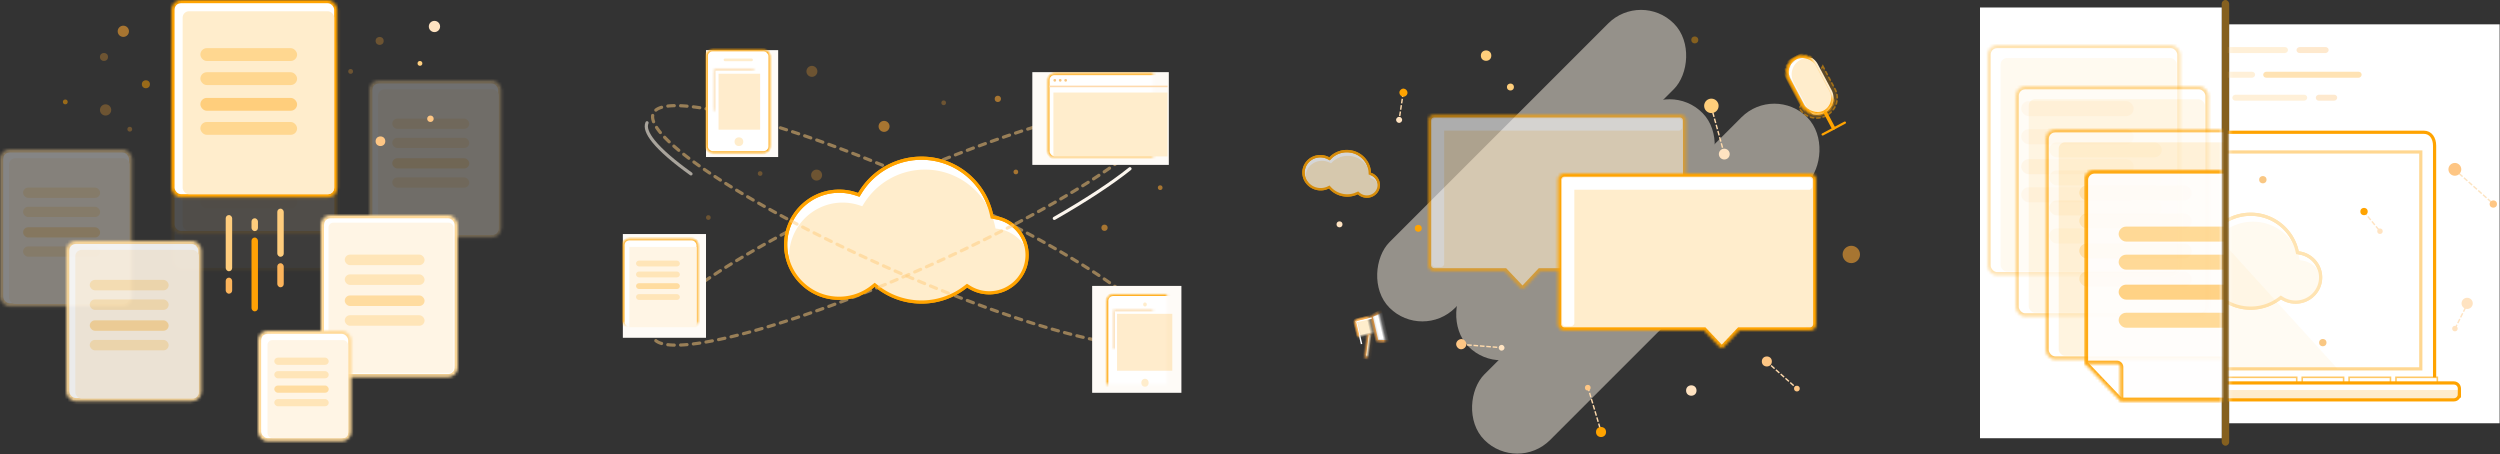 <svg width="875" height="159" viewBox="0 0 875 159" xmlns="http://www.w3.org/2000/svg" xmlns:xlink="http://www.w3.org/1999/xlink">
    <rect x="0" y="0" width="875" height="159" fill="#333333" stroke="none"/>
    <title>
        Group 16
    </title>
    <defs>
        <rect id="a" width="58.115" height="69.093" rx="3.36"/>
        <mask id="E" x="0" y="0" width="58.115" height="69.093" fill="#fff">
            <use xlink:href="#a"/>
        </mask>
        <rect id="b" width="58.115" height="69.093" rx="3.36"/>
        <mask id="F" x="0" y="0" width="58.115" height="69.093" fill="#fff">
            <use xlink:href="#b"/>
        </mask>
        <rect id="c" width="46.267" height="55.05" rx="3.36"/>
        <mask id="G" x="0" y="0" width="46.267" height="55.05" fill="#fff">
            <use xlink:href="#c"/>
        </mask>
        <rect id="d" width="46.267" height="55.05" rx="3.36"/>
        <mask id="H" x="0" y="0" width="46.267" height="55.05" fill="#fff">
            <use xlink:href="#d"/>
        </mask>
        <rect id="e" width="47.395" height="56.173" rx="3.36"/>
        <mask id="I" x="0" y="0" width="47.395" height="56.173" fill="#fff">
            <use xlink:href="#e"/>
        </mask>
        <rect id="f" width="47.959" height="56.735" rx="3.36"/>
        <mask id="J" x="0" y="0" width="47.959" height="56.735" fill="#fff">
            <use xlink:href="#f"/>
        </mask>
        <rect id="g" width="32.725" height="38.76" rx="3.36"/>
        <mask id="K" x="0" y="0" width="32.725" height="38.76" fill="#fff">
            <use xlink:href="#g"/>
        </mask>
        <rect id="h" width="58.115" height="69.093" rx="3.36"/>
        <mask id="L" x="0" y="0" width="58.115" height="69.093" fill="#fff">
            <use xlink:href="#h"/>
        </mask>
        <rect id="i" y="1.65" width="26.357" height="31.357" rx="2.24"/>
        <mask id="M" x="0" y="0" width="26.357" height="31.357" fill="#fff">
            <use xlink:href="#i"/>
        </mask>
        <rect id="j" x=".067" y=".413" width="22.357" height="36.042" rx="2.24"/>
        <mask id="N" x="0" y="0" width="22.357" height="36.042" fill="#fff">
            <use xlink:href="#j"/>
        </mask>
        <path id="k" d="M2.746 7.152h16.768v21.815H2.746z"/>
        <mask id="O" x="0" y="0" width="16.768" height="21.815" fill="#fff">
            <use xlink:href="#k"/>
        </mask>
        <rect id="l" x="5.1" y="2.979" width="26.14" height="34.43" rx="2.24"/>
        <mask id="P" x="0" y="0" width="26.14" height="34.43" fill="#fff">
            <use xlink:href="#l"/>
        </mask>
        <path id="m" d="M7.434 8.365H28.69v22.018H7.434z"/>
        <mask id="Q" x="0" y="0" width="21.256" height="22.018" fill="#fff">
            <use xlink:href="#m"/>
        </mask>
        <rect id="n" x="5.48" y=".476" width="42.291" height="29.499" rx="2.24"/>
        <mask id="R" x="0" y="0" width="42.291" height="29.499" fill="#fff">
            <use xlink:href="#n"/>
        </mask>
        <path id="S" d="M87.22 8.521h94.64v139.613H87.22z"/>
        <path id="U" d="M0 2.622h84.597v150.756H0z"/>
        <rect id="o" width="67.546" height="80.622" rx="3.36"/>
        <mask id="W" x="0" y="0" width="67.546" height="80.622" fill="#fff">
            <use xlink:href="#o"/>
        </mask>
        <rect id="p" width="67.546" height="80.622" rx="3.36"/>
        <mask id="X" x="0" y="0" width="67.546" height="80.622" fill="#fff">
            <use xlink:href="#p"/>
        </mask>
        <rect id="q" width="67.546" height="80.622" rx="3.36"/>
        <mask id="Y" x="0" y="0" width="67.546" height="80.622" fill="#fff">
            <use xlink:href="#q"/>
        </mask>
        <path d="M0 3.358A3.36 3.36 0 0 1 3.361 0h60.824a3.36 3.36 0 0 1 3.361 3.362V77.26a3.36 3.36 0 0 1-3.35 3.362H12.317L0 67.708V3.358z" id="r"/>
        <mask id="Z" x="0" y="0" width="67.546" height="80.622" fill="#fff">
            <use xlink:href="#r"/>
        </mask>
        <path d="M0 3.358A3.36 3.36 0 0 1 3.361 0h60.824a3.36 3.36 0 0 1 3.361 3.362V77.26a3.36 3.36 0 0 1-3.35 3.362H12.317v-11.79c0-.621-.498-1.124-1.114-1.124H0V3.358z" id="s"/>
        <mask id="aa" x="0" y="0" width="67.546" height="80.622" fill="#fff">
            <use xlink:href="#s"/>
        </mask>
        <path d="M39.31 54.982h48.87a2.237 2.237 0 0 0 2.234-2.241v-50.5C90.414 1 89.414 0 88.18 0H2.235A2.237 2.237 0 0 0 0 2.24v50.501c0 1.24 1 2.24 2.235 2.24h24.674l5.442 5.754c.43.456 1.119.452 1.545 0l5.414-5.753z" id="t"/>
        <mask id="ab" x="0" y="0" width="90.414" height="61.091" fill="#fff">
            <use xlink:href="#t"/>
        </mask>
        <path d="M39.31 54.982h48.87a2.237 2.237 0 0 0 2.234-2.241v-50.5C90.414 1 89.414 0 88.18 0H2.235A2.237 2.237 0 0 0 0 2.24v50.501c0 1.24 1 2.24 2.235 2.24h24.674l5.442 5.754c.43.456 1.119.452 1.545 0l5.414-5.753z" id="u"/>
        <mask id="ac" x="0" y="0" width="90.414" height="61.091" fill="#fff">
            <use xlink:href="#u"/>
        </mask>
        <rect id="v" x="1.253" width="11.696" height="21.953" rx="5.848"/>
        <mask id="ad" x="0" y="0" width="11.696" height="21.953" fill="#fff">
            <use xlink:href="#v"/>
        </mask>
        <rect id="w" x="1.253" width="11.696" height="21.953" rx="5.848"/>
        <mask id="ae" x="0" y="0" width="11.696" height="21.953" fill="#fff">
            <use xlink:href="#w"/>
        </mask>
        <rect id="x" x=".835" y="9.579" width="12.531" height="1.996" rx=".998"/>
        <mask id="af" x="0" y="0" width="12.531" height="1.996" fill="#fff">
            <use xlink:href="#x"/>
        </mask>
        <path id="y" d="M.862.095H2.94V8.68H.862z"/>
        <mask id="ag" x="0" y="0" width="2.078" height="8.585" fill="#fff">
            <use xlink:href="#y"/>
        </mask>
        <path id="z" d="M.178 8.05h3.117v1.515H.178z"/>
        <mask id="ah" x="0" y="0" width="3.117" height="1.515" fill="#fff">
            <use xlink:href="#z"/>
        </mask>
        <path d="M7.23 2.981l9.14-1.88c.604-.125 1.095.28 1.095.902v11.529c0 .623-.494 1.01-1.096.865L7.23 12.2V2.98z" id="A"/>
        <mask id="ai" x="0" y="0" width="10.235" height="13.351" fill="#fff">
            <use xlink:href="#A"/>
        </mask>
        <rect id="B" x="16.624" width="2.598" height="15.15" rx="1.12"/>
        <mask id="aj" x="0" y="0" width="2.598" height="15.15" fill="#fff">
            <use xlink:href="#B"/>
        </mask>
        <rect id="C" x="1.149" y="3.03" width="6.438" height="9.09" rx="1.12"/>
        <mask id="ak" x="0" y="0" width="6.438" height="9.09" fill="#fff">
            <use xlink:href="#C"/>
        </mask>
        <rect id="D" x="1.149" y="3.03" width="6.438" height="9.09" rx="1.12"/>
        <mask id="al" x="0" y="0" width="6.438" height="9.09" fill="#fff">
            <use xlink:href="#D"/>
        </mask>
    </defs>
    <g fill="none" fill-rule="evenodd">
        <g>
            <g opacity=".05" transform="translate(59.975 25.74)">
                <use stroke="#FFA300" mask="url(#E)" stroke-width="2.24" fill="#FFF" xlink:href="#a"/>
                <rect fill="#FFEDCC" x="3.95" y="3.932" width="53.037" height="64.037" rx="2.24"/>
                <rect fill="#FFD790" x="10.156" y="16.852" width="33.854" height="4.494" rx="2.247"/>
                <rect fill="#FFD790" x="10.156" y="25.278" width="33.854" height="4.494" rx="2.247"/>
                <rect fill="#FFCE7C" x="10.156" y="34.266" width="33.854" height="4.494" rx="2.247"/>
                <rect fill="#FFD790" x="10.156" y="42.692" width="33.854" height="4.494" rx="2.247"/>
            </g>
            <g opacity=".1" transform="translate(59.975 12.87)">
                <use stroke="#FFA300" mask="url(#F)" stroke-width="2.24" fill="#FFF" xlink:href="#b"/>
                <rect fill="#FFEDCC" x="3.95" y="3.932" width="53.037" height="64.037" rx="2.24"/>
                <rect fill="#FFD790" x="10.156" y="16.852" width="33.854" height="4.494" rx="2.247"/>
                <rect fill="#FFD790" x="10.156" y="25.278" width="33.854" height="4.494" rx="2.247"/>
                <rect fill="#FFCE7C" x="10.156" y="34.266" width="33.854" height="4.494" rx="2.247"/>
                <rect fill="#FFD790" x="10.156" y="42.692" width="33.854" height="4.494" rx="2.247"/>
            </g>
            <g opacity=".4" transform="translate(0 52.241)">
                <use stroke="#FFDA9A" mask="url(#G)" stroke-width="2.24" fill="#FFF" xlink:href="#c"/>
                <rect fill="#FFF5E5" x="3.144" y="3.133" width="42.224" height="51.022" rx="2.24"/>
                <rect fill="#FFE5B8" x="8.085" y="13.427" width="26.951" height="3.58" rx="1.79"/>
                <rect fill="#FFE5B8" x="8.085" y="20.14" width="26.951" height="3.58" rx="1.79"/>
                <rect fill="#FFDCA0" x="8.085" y="27.301" width="26.951" height="3.58" rx="1.79"/>
                <rect fill="#FFE5B8" x="8.085" y="34.014" width="26.951" height="3.58" rx="1.79"/>
            </g>
            <g opacity=".3" transform="translate(129.208 28.087)">
                <use stroke="#FFDA9A" mask="url(#H)" stroke-width="2.24" fill="#FFF" xlink:href="#d"/>
                <rect fill="#FFF5E5" x="3.144" y="3.133" width="42.224" height="51.022" rx="2.24"/>
                <rect fill="#FFE5B8" x="8.085" y="13.427" width="26.951" height="3.58" rx="1.79"/>
                <rect fill="#FFE5B8" x="8.085" y="20.14" width="26.951" height="3.58" rx="1.79"/>
                <rect fill="#FFDCA0" x="8.085" y="27.301" width="26.951" height="3.58" rx="1.79"/>
                <rect fill="#FFE5B8" x="8.085" y="34.014" width="26.951" height="3.58" rx="1.79"/>
            </g>
            <g opacity=".9" transform="translate(23.133 84.26)">
                <use stroke="#FFDA9A" mask="url(#I)" stroke-width="2.24" fill="#FFF" xlink:href="#e"/>
                <rect fill="#FFF5E5" x="3.221" y="3.197" width="43.254" height="52.063" rx="2.24"/>
                <rect fill="#FFE5B8" x="8.283" y="13.701" width="27.609" height="3.654" rx="1.827"/>
                <rect fill="#FFE5B8" x="8.283" y="20.551" width="27.609" height="3.654" rx="1.827"/>
                <rect fill="#FFDCA0" x="8.283" y="27.858" width="27.609" height="3.654" rx="1.827"/>
                <rect fill="#FFE5B8" x="8.283" y="34.709" width="27.609" height="3.654" rx="1.827"/>
            </g>
            <g transform="translate(112.281 75.272)">
                <use stroke="#FFDA9A" mask="url(#J)" stroke-width="2.24" fill="#FFF" xlink:href="#f"/>
                <rect fill="#FFF5E5" x="2.695" y="2.667" width="43.769" height="52.584" rx="1.68"/>
                <rect fill="#FFE5B8" x="8.381" y="13.838" width="27.937" height="3.69" rx="1.845"/>
                <rect fill="#FFE5B8" x="8.381" y="20.757" width="27.937" height="3.69" rx="1.845"/>
                <rect fill="#FFDCA0" x="8.381" y="28.137" width="27.937" height="3.69" rx="1.845"/>
                <rect fill="#FFE5B8" x="8.381" y="35.056" width="27.937" height="3.69" rx="1.845"/>
            </g>
            <g transform="translate(90.276 115.717)">
                <use stroke="#FFDA9A" mask="url(#K)" stroke-width="2.24" fill="#FFF" xlink:href="#g"/>
                <rect fill="#FFF5E5" x="3.352" y="3.329" width="28.211" height="34.266" rx="1.68"/>
                <rect fill="#FFE5B8" x="5.719" y="9.454" width="19.063" height="2.521" rx="1.26"/>
                <rect fill="#FFE5B8" x="5.719" y="14.18" width="19.063" height="2.521" rx="1.26"/>
                <rect fill="#FFDCA0" x="5.719" y="19.222" width="19.063" height="2.521" rx="1.26"/>
                <rect fill="#FFE5B8" x="5.719" y="23.949" width="19.063" height="2.521" rx="1.26"/>
            </g>
            <g transform="translate(59.975)">
                <use stroke="#FFA300" mask="url(#L)" stroke-width="2.24" fill="#FFF" xlink:href="#h"/>
                <rect fill="#FFEDCC" x="3.95" y="3.932" width="53.037" height="64.037" rx="2.24"/>
                <rect fill="#FFD790" x="10.156" y="16.852" width="33.854" height="4.494" rx="2.247"/>
                <rect fill="#FFD790" x="10.156" y="25.278" width="33.854" height="4.494" rx="2.247"/>
                <rect fill="#FFCE7C" x="10.156" y="34.266" width="33.854" height="4.494" rx="2.247"/>
                <rect fill="#FFD790" x="10.156" y="42.692" width="33.854" height="4.494" rx="2.247"/>
            </g>
            <g transform="translate(78.471 72.744)">
                <rect fill="#FFA105" x="9.556" y="10.393" width="2.257" height="25.84" rx="1.128"/>
                <rect fill="#FFCD7D" x="18.583" y=".282" width="2.257" height="16.852" rx="1.128"/>
                <rect fill="#FFCD7D" x=".528" y="2.528" width="2.257" height="19.661" rx="1.128"/>
                <rect fill="#FCB45B" x="18.583" y="19.38" width="2.257" height="8.426" rx="1.128"/>
                <rect fill="#FCB45B" x=".528" y="24.436" width="2.257" height="5.617" rx="1.128"/>
                <rect fill="#FFCD7D" x="9.556" y="3.652" width="2.257" height="4.494" rx="1.128"/>
            </g>
            <ellipse fill-opacity=".6" fill="#F5A231" cx="43.163" cy="10.954" rx="1.975" ry="1.966"/>
            <ellipse fill-opacity=".3" fill="#F5A231" cx="36.393" cy="19.941" rx="1.411" ry="1.404"/>
            <ellipse fill-opacity=".3" fill="#F5A231" cx="36.957" cy="38.479" rx="1.975" ry="1.966"/>
            <ellipse fill="#FFE3C1" cx="152.059" cy="9.269" rx="1.975" ry="1.966"/>
            <ellipse fill-opacity=".3" fill="#F5A231" cx="132.875" cy="14.324" rx="1.411" ry="1.404"/>
            <ellipse fill="#FFD080" cx="146.981" cy="22.188" rx=".846" ry=".843"/>
            <ellipse fill-opacity=".3" fill="#F5A231" cx="122.719" cy="24.997" rx=".846" ry=".843"/>
            <ellipse fill-opacity=".3" fill="#F5A231" cx="45.42" cy="45.219" rx=".846" ry=".843"/>
            <ellipse fill="#FEC684" cx="133.158" cy="49.432" rx="1.693" ry="1.685"/>
            <ellipse fill="#FEC684" cx="150.649" cy="41.568" rx="1.128" ry="1.123"/>
            <ellipse fill-opacity=".5" fill="#FFA300" cx="51.063" cy="29.491" rx="1.411" ry="1.404"/>
            <ellipse fill-opacity=".5" fill="#FFA300" cx="22.851" cy="35.67" rx=".846" ry=".843"/>
        </g>
        <g transform="translate(218 17)">
            <path d="M187.572 101.111c2.788-6.235-18.073-21.872-49.952-38.586-9.732-5.103-20.492-10.306-31.919-15.372A579.136 579.136 0 0 0 92.3 41.409C71.336 32.74 52.197 26.315 37.701 22.861c-15.246-3.632-25.355-3.978-27.048-.193-1.563 3.496 4.309 9.947 15.388 17.887C40.755 51.1 64.654 64.27 92.524 76.626c48.855 21.662 91.41 32.624 95.048 24.485z" stroke-opacity=".5" stroke="#FFCD7D" stroke-width="1.12" stroke-linecap="round" stroke-dasharray="2.24"/>
            <path d="M8.457 25.969c-.713 1.594.12 3.804 2.29 6.49 2.587 3.201 7.072 7.079 13.097 11.397" stroke-opacity=".6" stroke="#F9F0E3" stroke-width="1.12" stroke-linecap="round"/>
            <path d="M187.572 22.668c2.788 6.235-18.073 21.872-49.952 38.586-9.732 5.103-20.492 10.306-31.919 15.372A579.136 579.136 0 0 1 92.3 82.37c-43.01 17.787-78.344 26.126-81.646 18.741-3.638-8.138 33.016-32.297 81.871-53.958 48.855-21.662 91.41-32.624 95.048-24.485z" stroke-opacity=".5" stroke="#FFCD7D" stroke-width="1.12" stroke-linecap="round" stroke-dasharray="2.24"/>
            <path d="M177.49 42.05c-6.38 5.117-15.453 11.073-26.476 17.38" stroke="#FCF6EE" stroke-width="1.12" stroke-linecap="round"/>
            <g transform="translate(0 64.915)">
                <path fill="#FEFBF7" d="M0 0h29.102v36.309H0z"/>
                <use stroke="#FFA300" mask="url(#M)" stroke-width="1.12" fill="#FFF" xlink:href="#i"/>
                <path fill="#FFF5E5" d="M2.24 4.502h23.566v28.113H2.24z"/>
                <rect fill="#FFE5B8" x="4.606" y="9.299" width="15.354" height="2.04" rx="1.02"/>
                <rect fill="#FFE5B8" x="4.606" y="13.123" width="15.354" height="2.04" rx="1.02"/>
                <rect fill="#FFDCA0" x="4.606" y="17.202" width="15.354" height="2.04" rx="1.02"/>
                <rect fill="#FFE5B8" x="4.606" y="21.026" width="15.354" height="2.04" rx="1.02"/>
            </g>
            <path d="M130.2 59.13l-.977-.143-.217-.965c-2.637-11.817-13.344-20.095-25.42-19.632a25.11 25.11 0 0 0-20.412 11.845l-.596.957-1.07-.35a18.67 18.67 0 0 0-6.496-.911c-10.306.377-18.387 9.084-18.01 19.41a18.631 18.631 0 0 0 5.957 13.042 18.608 18.608 0 0 0 13.418 5.002 18.545 18.545 0 0 0 10.889-4.007l.886-.702.888.697a25.11 25.11 0 0 0 16.376 5.32 24.925 24.925 0 0 0 14.268-5.108l.785-.598.839.52a13.205 13.205 0 0 0 7.427 1.966 13.124 13.124 0 0 0 9.202-4.22 13.174 13.174 0 0 0 3.53-9.503c-.232-6.38-4.97-11.687-11.267-12.62" stroke="#FFA300" stroke-width="1.12" fill="#FFF"/>
            <path d="M129.353 59.006l-.13-.019-.18-.804c-3.872-9.733-13.517-16.216-24.242-15.805A25.11 25.11 0 0 0 84.39 54.224l-.595.957-1.07-.351a18.67 18.67 0 0 0-6.497-.911c-10.305.377-18.386 9.084-18.01 19.41.035.946.138 1.878.308 2.79a18.69 18.69 0 0 0 4.434 6.264 18.608 18.608 0 0 0 13.418 5.002 18.545 18.545 0 0 0 10.889-4.007l.886-.702.888.697a25.11 25.11 0 0 0 16.376 5.32 24.925 24.925 0 0 0 14.268-5.108l.785-.598.839.52a13.205 13.205 0 0 0 7.427 1.966 13.124 13.124 0 0 0 9.202-4.22 13.174 13.174 0 0 0 3.53-9.503 13.364 13.364 0 0 0-.118-1.348 13.208 13.208 0 0 0-9.934-7.283l-.977-.144-.217-.965a25.24 25.24 0 0 0-.868-3.004z" fill="#FFEDCC"/>
            <path d="M130.2 59.13l-.977-.143-.217-.965c-2.637-11.817-13.344-20.095-25.42-19.632a25.11 25.11 0 0 0-20.412 11.845l-.596.957-1.07-.35a18.67 18.67 0 0 0-6.496-.911c-10.306.377-18.387 9.084-18.01 19.41a18.631 18.631 0 0 0 5.957 13.042 18.608 18.608 0 0 0 13.418 5.002 18.545 18.545 0 0 0 10.889-4.007l.886-.702.888.697a25.11 25.11 0 0 0 16.376 5.32 24.925 24.925 0 0 0 14.268-5.108l.785-.598.839.52a13.205 13.205 0 0 0 7.427 1.966 13.124 13.124 0 0 0 9.202-4.22 13.174 13.174 0 0 0 3.53-9.503c-.232-6.38-4.97-11.687-11.267-12.62" stroke="#FFA300" stroke-width="1.12"/>
            <ellipse fill-opacity=".6" fill="#F5A231" cx="91.425" cy="27.231" rx="1.922" ry="1.925"/>
            <ellipse fill-opacity=".6" fill="#F5A231" cx="131.235" cy="17.604" rx="1.098" ry="1.1"/>
            <ellipse fill-opacity=".6" fill="#F5A231" cx="137.55" cy="43.185" rx=".824" ry=".825"/>
            <ellipse fill-opacity=".6" fill="#F5A231" cx="168.574" cy="62.715" rx="1.098" ry="1.1"/>
            <ellipse fill-opacity=".6" fill="#F5A231" cx="188.067" cy="48.686" rx=".824" ry=".825"/>
            <ellipse fill-opacity=".3" fill="#F5A231" cx="67.814" cy="44.285" rx="1.922" ry="1.925"/>
            <ellipse fill-opacity=".3" fill="#F5A231" cx="66.167" cy="7.977" rx="1.922" ry="1.925"/>
            <ellipse fill-opacity=".3" fill="#F5A231" cx="112.291" cy="18.979" rx=".824" ry=".825"/>
            <ellipse fill-opacity=".3" fill="#F5A231" cx="29.926" cy="59.139" rx=".824" ry=".825"/>
            <ellipse fill-opacity=".3" fill="#F5A231" cx="48.046" cy="43.735" rx=".824" ry=".825"/>
            <path d="M58.968 60.392c10.158 5.377 21.485 10.882 33.556 16.234a564.358 564.358 0 0 0 23.089 9.642" stroke-opacity=".5" stroke="#FFCD7D" stroke-width="1.12" stroke-linecap="round" stroke-dasharray="2.24"/>
            <path d="M136.53 61.824c-9.444 4.92-19.827 9.924-30.829 14.802a579.135 579.135 0 0 1-16.45 6.994" stroke-opacity=".5" stroke="#FFCD7D" stroke-width="1.12" stroke-linecap="round" stroke-dasharray="2.24"/>
            <g transform="translate(29.102)">
                <path fill="#FEFBF7" d="M0 .55h25.259v37.409H0z"/>
                <use stroke="#FFA300" mask="url(#N)" stroke-width="1.12" fill="#FFF" xlink:href="#j"/>
                <use stroke-opacity=".4" stroke="#F5A231" mask="url(#O)" stroke-width="1.12" xlink:href="#k"/>
                <path fill-opacity=".2" fill="#FFA300" d="M4.393 8.802h14.551v19.585H4.393z"/>
                <rect fill="#FFEDCC" x="6.174" y="3.478" width="10.247" height=".948" rx=".474"/>
                <ellipse fill="#FFEDCC" cx="11.518" cy="32.595" rx="1.527" ry="1.533"/>
            </g>
            <g transform="translate(164.252 83.07)">
                <path fill="#FEFBF7" d="M0 0h31.24v37.409H0z"/>
                <use stroke="#FFA300" mask="url(#P)" stroke-width="1.12" fill="#FFF" xlink:href="#l"/>
                <use stroke-opacity=".4" stroke="#F5A231" mask="url(#Q)" stroke-width="1.12" xlink:href="#m"/>
                <path fill-opacity=".2" fill="#FFA300" d="M8.71 9.77h19.343v19.913H8.71z"/>
                <rect fill="#FFEDCC" x="17.852" y="5.789" width="1.275" height="1.405" rx=".638"/>
                <ellipse fill="#FFEDCC" cx="18.489" cy="33.896" rx="1.275" ry="1.405"/>
            </g>
            <g transform="translate(143.315 8.252)">
                <path fill="#FEFBF7" d="M0 0h47.772v32.458H0z"/>
                <use stroke="#FFA300" mask="url(#R)" stroke-width="1.12" fill="#FFF" xlink:href="#n"/>
                <path fill="#FFEDCC" d="M7.381 7.137h39.915v22.362H7.381z"/>
                <path d="M6.193 4.996H47.06" stroke="#FEDAAE" stroke-width=".56" stroke-linecap="square"/>
                <ellipse fill-opacity=".6" fill="#F5A231" cx="7.856" cy="2.855" rx=".475" ry=".476"/>
                <ellipse fill-opacity=".6" fill="#F5A231" cx="9.757" cy="2.855" rx=".475" ry=".476"/>
                <ellipse fill-opacity=".6" fill="#F5A231" cx="11.658" cy="2.855" rx=".475" ry=".476"/>
            </g>
        </g>
        <g transform="translate(693)">
            <rect fill-opacity=".4" fill="#FFA300" x="84.597" width="2.623" height="156" rx="1.312"/>
            <mask id="T" fill="#fff">
                <use xlink:href="#S"/>
            </mask>
            <use fill="#FFF" xlink:href="#S"/>
            <g mask="url(#T)">
                <path d="M159.105 132.525c0 2.588-1.354 4.466-3.739 4.466H27.526c-2.385 0-4.504-1.878-4.504-4.466V50.98c0-2.588 2.119-4.687 4.504-4.687h127.84c2.385 0 3.74 2.099 3.74 4.687v81.546z" fill="#FFF"/>
                <path d="M159.105 132.525c0 2.588-1.354 4.466-3.739 4.466H27.526c-2.385 0-4.504-1.878-4.504-4.466V50.98c0-2.588 2.119-4.687 4.504-4.687h127.84c2.385 0 3.74 2.099 3.74 4.687v81.546z" stroke="#FFA300" stroke-width="1.12"/>
                <path stroke="#FFD791" stroke-width="1.12" d="M27.848 129.105h126.431V53.193H27.848z"/>
                <g opacity=".3">
                    <path d="M111.749 88.542l-.647-.094-.144-.63c-1.747-7.713-8.841-13.116-16.843-12.814-5.533.199-10.588 3.09-13.524 7.732l-.395.624-.709-.229a12.543 12.543 0 0 0-4.304-.594c-6.828.246-12.182 5.93-11.933 12.67.121 3.264 1.522 6.288 3.947 8.512a12.437 12.437 0 0 0 8.89 3.265 12.4 12.4 0 0 0 7.215-2.616l.587-.458.589.455a16.805 16.805 0 0 0 10.85 3.473 16.67 16.67 0 0 0 9.453-3.334l.52-.39.556.34a8.85 8.85 0 0 0 4.921 1.282 8.752 8.752 0 0 0 6.097-2.755 8.526 8.526 0 0 0 2.34-6.202c-.154-4.164-3.294-7.629-7.466-8.237" stroke="#FFA300" stroke-width="1.12" fill="#FFF"/>
                    <path d="M111.188 88.46l-.086-.012-.12-.525c-2.565-6.353-8.956-10.584-16.061-10.316-5.533.2-10.59 3.09-13.525 7.732l-.394.625-.71-.23a12.543 12.543 0 0 0-4.303-.594c-6.829.246-12.183 5.93-11.933 12.67.022.617.091 1.225.204 1.82a12.202 12.202 0 0 0 2.937 4.09 12.437 12.437 0 0 0 8.89 3.264 12.4 12.4 0 0 0 7.215-2.616l.587-.458.589.455a16.805 16.805 0 0 0 10.85 3.473 16.67 16.67 0 0 0 9.453-3.334l.52-.39.556.34a8.85 8.85 0 0 0 4.921 1.282 8.752 8.752 0 0 0 6.097-2.755 8.526 8.526 0 0 0 2.261-7.082 8.741 8.741 0 0 0-6.582-4.754l-.647-.093-.144-.63a16.288 16.288 0 0 0-.575-1.961z" fill="#FFEDCC"/>
                    <path d="M111.749 88.542l-.647-.094-.144-.63c-1.747-7.713-8.841-13.116-16.843-12.814-5.533.199-10.588 3.09-13.524 7.732l-.395.624-.709-.229a12.543 12.543 0 0 0-4.304-.594c-6.828.246-12.182 5.93-11.933 12.67.121 3.264 1.522 6.288 3.947 8.512a12.437 12.437 0 0 0 8.89 3.265 12.4 12.4 0 0 0 7.215-2.616l.587-.458.589.455a16.805 16.805 0 0 0 10.85 3.473 16.67 16.67 0 0 0 9.453-3.334l.52-.39.556.34a8.85 8.85 0 0 0 4.921 1.282 8.752 8.752 0 0 0 6.097-2.755 8.526 8.526 0 0 0 2.34-6.202c-.154-4.164-3.294-7.629-7.466-8.237" stroke="#FFA300" stroke-width="1.12"/>
                </g>
                <path fill-opacity=".05" fill="#FFA300" d="M154.28 129.598H27.364V53.686h29.311l68.48 75.419z"/>
                <path fill="#FFF" d="M17.231 134.034h14.477v-1.972H17.231z"/>
                <path stroke-opacity=".6" stroke="#FFA300" stroke-width=".56" d="M17.231 134.034h14.477v-1.972H17.231z"/>
                <path fill="#FFF" d="M33.639 134.034h14.477v-1.972H33.639z"/>
                <path stroke-opacity=".6" stroke="#FFA300" stroke-width=".56" d="M33.639 134.034h14.477v-1.972H33.639z"/>
                <path fill="#FFF" d="M50.046 134.034h14.477v-1.972H50.046z"/>
                <path stroke-opacity=".6" stroke="#FFA300" stroke-width=".56" d="M50.046 134.034h14.477v-1.972H50.046z"/>
                <path fill="#FFF" d="M112.779 134.034h14.477v-1.972h-14.477z"/>
                <path stroke-opacity=".6" stroke="#FFA300" stroke-width=".56" d="M112.779 134.034h14.477v-1.972h-14.477z"/>
                <path fill="#FFF" d="M129.186 134.034h14.477v-1.972h-14.477z"/>
                <path stroke-opacity=".6" stroke="#FFA300" stroke-width=".56" d="M129.186 134.034h14.477v-1.972h-14.477z"/>
                <g>
                    <path fill="#FFF" d="M145.593 134.034h14.477v-1.972h-14.477z"/>
                    <path stroke-opacity=".6" stroke="#FFA300" stroke-width=".56" d="M145.593 134.034h14.477v-1.972h-14.477z"/>
                </g>
                <g>
                    <path fill="#FFF" d="M66.453 134.034h44.396v-1.972H66.453z"/>
                    <path stroke-opacity=".6" stroke="#FFA300" stroke-width=".56" d="M66.453 134.034h44.396v-1.972H66.453z"/>
                </g>
                <path d="M167.791 137.977c0 1.09-.864 1.972-1.93 1.972H15.301c-1.066 0-1.93-.882-1.93-1.972v-1.971c0-1.09.864-1.972 1.93-1.972h150.56c1.066 0 1.93.882 1.93 1.972v1.971z" stroke="#FFA300" stroke-width="1.12" fill="#FFF"/>
                <path d="M13.854 136.499v.493c0 1.089-.884 2.464.183 2.464h152.79c1.066 0 1.447-1.375 1.447-2.464v-.493H13.854z" fill-opacity=".2" fill="#FFA300"/>
            </g>
            <path d="M166.2 59.406l13.635 12.107" stroke-opacity=".3" stroke="#F5A231" stroke-width=".5" stroke-linecap="square" stroke-dasharray="1.12" mask="url(#T)"/>
            <path d="M170.833 105.857l-4.59 9.177M134.471 74.223l5.54 6.727" stroke="#FFE3C1" stroke-width=".5" stroke-linecap="square" stroke-dasharray="1.12" mask="url(#T)"/>
            <ellipse fill="#FEC684" mask="url(#T)" cx="166.198" cy="59.268" rx="2.251" ry="2.243"/>
            <ellipse fill="#FEC684" mask="url(#T)" cx="179.661" cy="71.416" rx="1.286" ry="1.281"/>
            <ellipse fill-opacity=".6" fill="#F5A231" mask="url(#T)" cx="119.984" cy="119.92" rx="1.286" ry="1.281"/>
            <ellipse fill-opacity=".6" fill="#F5A231" mask="url(#T)" cx="98.999" cy="62.895" rx="1.286" ry="1.281"/>
            <ellipse fill="#FFA300" mask="url(#T)" cx="134.411" cy="74.038" rx="1.286" ry="1.281"/>
            <ellipse fill="#FFE3C1" mask="url(#T)" cx="139.992" cy="80.927" rx=".965" ry=".961"/>
            <ellipse fill="#FFE3C1" mask="url(#T)" cx="166.223" cy="115.011" rx=".965" ry=".961"/>
            <ellipse fill="#FFE3C1" mask="url(#T)" cx="170.505" cy="106.179" rx="1.967" ry="1.96"/>
            <g opacity=".3" mask="url(#T)">
                <g transform="rotate(-90 60.332 -24.605)">
                    <rect fill="#FFA105" x="8.525" y="14.181" width="2.085" height="34.465" rx="1.042"/>
                    <rect fill="#FFCD7D" x="17.165" y=".375" width="2.085" height="22.477" rx="1.042"/>
                    <rect fill="#FFCD7D" x=".488" y="3.372" width="2.085" height="26.223" rx="1.042"/>
                    <rect fill="#FCB45B" x="17.165" y="25.85" width="2.085" height="11.239" rx="1.042"/>
                    <rect fill="#FCB45B" x=".488" y="32.593" width="2.085" height="7.492" rx="1.042"/>
                    <rect fill="#FFCD7D" x="8.525" width="2.085" height="11.345" rx="1.042"/>
                </g>
            </g>
            <mask id="V" fill="#fff">
                <use xlink:href="#U"/>
            </mask>
            <use fill="#FFF" xlink:href="#U"/>
            <g mask="url(#V)">
                <g opacity=".3" transform="translate(2.623 15.731)">
                    <use stroke="#FFA300" mask="url(#W)" stroke-width="2.24" fill="#FFF" xlink:href="#o"/>
                    <rect fill="#FFEDCC" x="4.591" y="4.588" width="61.644" height="74.723" rx="2.24"/>
                    <rect fill="#FFD790" x="11.804" y="19.664" width="39.347" height="5.244" rx="2.622"/>
                    <rect fill="#FFD790" x="11.804" y="29.496" width="39.347" height="5.244" rx="2.622"/>
                    <rect fill="#FFCE7C" x="11.804" y="39.983" width="39.347" height="5.244" rx="2.622"/>
                    <rect fill="#FFD790" x="11.804" y="49.815" width="39.347" height="5.244" rx="2.622"/>
                </g>
                <g opacity=".4" transform="translate(12.46 30.151)">
                    <use stroke="#FFA300" mask="url(#X)" stroke-width="2.24" fill="#FFF" xlink:href="#p"/>
                    <rect fill="#FFEDCC" x="4.591" y="4.588" width="61.644" height="74.723" rx="2.24"/>
                    <rect fill="#FFD790" x="11.804" y="19.664" width="39.347" height="5.244" rx="2.622"/>
                    <rect fill="#FFD790" x="11.804" y="29.496" width="39.347" height="5.244" rx="2.622"/>
                    <rect fill="#FFCE7C" x="11.804" y="39.983" width="39.347" height="5.244" rx="2.622"/>
                    <rect fill="#FFD790" x="11.804" y="49.815" width="39.347" height="5.244" rx="2.622"/>
                </g>
                <g opacity=".6" transform="translate(22.953 45.227)">
                    <use stroke="#FFA300" mask="url(#Y)" stroke-width="2.24" fill="#FFF" xlink:href="#q"/>
                    <rect fill="#FFEDCC" x="4.591" y="4.588" width="61.644" height="74.723" rx="2.24"/>
                    <rect fill="#FFD790" x="11.804" y="19.664" width="39.347" height="5.244" rx="2.622"/>
                    <rect fill="#FFD790" x="11.804" y="29.496" width="39.347" height="5.244" rx="2.622"/>
                    <rect fill="#FFCE7C" x="11.804" y="39.983" width="39.347" height="5.244" rx="2.622"/>
                    <rect fill="#FFD790" x="11.804" y="49.815" width="39.347" height="5.244" rx="2.622"/>
                </g>
                <g opacity=".9" transform="translate(36.724 59.647)">
                    <use stroke="#FFA300" mask="url(#Z)" stroke-width="2.24" fill="#FFF" xlink:href="#r"/>
                    <use stroke="#FFA300" mask="url(#aa)" stroke-width="2.24" fill="#FFFEFE" xlink:href="#s"/>
                    <rect fill="#FFD790" x="11.804" y="19.664" width="39.347" height="5.244" rx="2.622"/>
                    <rect fill="#FFD790" x="11.804" y="29.496" width="39.347" height="5.244" rx="2.622"/>
                    <rect fill="#FFCE7C" x="11.804" y="39.983" width="39.347" height="5.244" rx="2.622"/>
                    <rect fill="#FFD790" x="11.804" y="49.815" width="39.347" height="5.244" rx="2.622"/>
                </g>
            </g>
        </g>
        <g transform="translate(455 -11)">
            <g opacity=".5" transform="rotate(45 62.372 152.82)" fill="#F8F0E2">
                <rect x=".066" y="9.939" width="32.502" height="140.719" rx="16.251"/>
                <rect x="29.252" y="24.993" width="32.502" height="115.726" rx="16.251"/>
                <rect x="56.271" y=".159" width="32.502" height="159.735" rx="16.251"/>
            </g>
            <ellipse fill="#FFCE7B" cx="65.13" cy="30.467" rx="1.826" ry="1.821"/>
            <ellipse fill="#FFCE7B" cx="73.652" cy="41.459" rx="1.217" ry="1.214"/>
            <ellipse fill-opacity=".4" fill="#FFA300" cx="138.174" cy="24.976" rx="1.217" ry="1.214"/>
            <ellipse fill-opacity=".6" fill="#F5A231" cx="192.957" cy="100.058" rx="3.043" ry="3.035"/>
            <ellipse fill="#FFA300" cx="41.391" cy="90.911" rx="1.217" ry="1.214"/>
            <ellipse fill="#FFE3C1" cx="13.831" cy="89.521" rx="1.048" ry="1.046"/>
            <ellipse fill="#FFE3C1" cx="136.957" cy="147.685" rx="1.826" ry="1.821"/>
            <g opacity=".6" transform="translate(44.753 50.999)">
                <use stroke="#FFA300" mask="url(#ab)" stroke-width="2.24" fill="#FFEDCC" xlink:href="#t"/>
                <rect fill="#FFF" x="1.424" y="1.428" width="87.566" height="4.284" rx="1.12"/>
                <rect fill="#FFF" transform="rotate(-90 3.56 27.49)" x="-22.426" y="25.349" width="51.97" height="4.284" rx="1.12"/>
            </g>
            <g transform="rotate(48 -27.738 61.21)">
                <path d="M1.903 1.996l6.022 7.318" stroke="#FFDAAC" stroke-width=".5" stroke-linecap="square" stroke-dasharray="1.12"/>
                <ellipse fill="#FFA300" cx="1.838" cy="1.794" rx="1.398" ry="1.394"/>
                <ellipse fill="#FFE3C1" cx="7.904" cy="9.29" rx="1.048" ry="1.046"/>
            </g>
            <g transform="rotate(24 -33.46 357.631)">
                <path d="M2.841 3.007l10.915 13.265" stroke="#FFDAAC" stroke-width=".5" stroke-linecap="square" stroke-dasharray="1.12"/>
                <ellipse fill="#FFCE7B" cx="2.723" cy="2.642" rx="2.534" ry="2.527"/>
                <ellipse fill="#FFE3C1" cx="13.718" cy="16.228" rx="1.9" ry="1.895"/>
            </g>
            <g transform="matrix(-1 0 0 1 180.73 71.706)">
                <use stroke="#FFA300" mask="url(#ac)" stroke-width="2.24" fill="#FFEDCC" xlink:href="#u"/>
                <rect fill="#FFF" x="1.424" y="1.428" width="87.566" height="4.284" rx="1.12"/>
                <rect fill="#FFF" transform="scale(-1 1) rotate(-90 0 114.345)" x="60.869" y="25.349" width="51.97" height="4.284" rx="1.12"/>
            </g>
            <g transform="rotate(-28 152.51 -317.822)">
                <path d="M14.202 7.204v9.162c0 3.747-3.187 6.784-7.101 6.784C3.179 23.15 0 19.976 0 16.366l14.202-9.162z" stroke-opacity=".5" stroke="#FFA300" stroke-width=".56" stroke-linecap="round" stroke-dasharray="1.12" fill-opacity=".2" fill="#FFA300"/>
                <use stroke="#FFA300" mask="url(#ad)" stroke-width="1.12" fill="#FFF" xlink:href="#v"/>
                <path d="M12.258 3.094c.44.823.69 1.763.69 2.76v10.244a5.855 5.855 0 0 1-5.847 5.855 5.82 5.82 0 0 1-3.904-1.498 5.828 5.828 0 0 1-.69-2.76V7.451a5.855 5.855 0 0 1 5.847-5.854c1.5 0 2.869.566 3.904 1.497z" fill="#FFEDCC"/>
                <use stroke="#FFA300" mask="url(#ae)" stroke-width="1.68" xlink:href="#w"/>
                <use stroke-opacity=".8" stroke="#F5A231" mask="url(#af)" stroke-width="1.12" fill-opacity=".3" fill="#F5A231" xlink:href="#x"/>
                <rect fill="#FFA300" x="6.683" y="21.553" width="1.253" height="7.184" rx=".627"/>
                <rect fill="#FFA300" x="2.506" y="27.94" width="9.607" height=".798" rx=".399"/>
            </g>
            <g opacity=".8">
                <path d="M24.736 71.877l-.296-.103-.011-.305c-.129-3.732-2.982-6.884-6.777-7.476-2.623-.415-5.264.462-7.065 2.343l-.241.253-.314-.17a6.11 6.11 0 0 0-1.973-.67c-3.237-.511-6.27 1.631-6.76 4.776a5.663 5.663 0 0 0 1.093 4.304 6.024 6.024 0 0 0 3.892 2.326 6.009 6.009 0 0 0 3.633-.551l.317-.159.236.265a8.151 8.151 0 0 0 4.797 2.601 8.08 8.08 0 0 0 4.751-.679l.28-.133.232.209a4.3 4.3 0 0 0 2.201 1.044 4.23 4.23 0 0 0 3.119-.718 3.986 3.986 0 0 0 1.66-2.659c.302-1.942-.864-3.834-2.774-4.498" stroke="#FFA300" stroke-width=".84" fill="#FFF"/>
                <path d="M24.526 72.01l-.039-.014-.009-.248c-.621-3.105-3.19-5.591-6.483-6.106-2.563-.404-5.143.452-6.903 2.29l-.236.248-.306-.167a5.97 5.97 0 0 0-1.928-.654c-3.164-.5-6.128 1.594-6.606 4.667a5.56 5.56 0 0 0-.066.842 5.63 5.63 0 0 0 .992 2.113 5.887 5.887 0 0 0 3.803 2.273 5.872 5.872 0 0 0 3.55-.539l.31-.154.231.258a7.966 7.966 0 0 0 4.687 2.542 7.897 7.897 0 0 0 4.643-.663l.274-.13.226.203c.6.54 1.344.89 2.151 1.02a4.133 4.133 0 0 0 3.048-.7 3.895 3.895 0 0 0 1.664-3.004 4.093 4.093 0 0 0-2.61-2.74l-.29-.1-.011-.298a7.417 7.417 0 0 0-.092-.94z" fill="#FFEDCC"/>
                <path d="M24.736 71.877l-.296-.103-.011-.305c-.129-3.732-2.982-6.884-6.777-7.476-2.623-.415-5.264.462-7.065 2.343l-.241.253-.314-.17a6.11 6.11 0 0 0-1.973-.67c-3.237-.511-6.27 1.631-6.76 4.776a5.663 5.663 0 0 0 1.093 4.304 6.024 6.024 0 0 0 3.892 2.326 6.009 6.009 0 0 0 3.633-.551l.317-.159.236.265a8.151 8.151 0 0 0 4.797 2.601 8.08 8.08 0 0 0 4.751-.679l.28-.133.232.209a4.3 4.3 0 0 0 2.201 1.044 4.23 4.23 0 0 0 3.119-.718 3.986 3.986 0 0 0 1.66-2.659c.302-1.942-.864-3.834-2.774-4.498" stroke="#FFA300" stroke-width=".84"/>
            </g>
            <g transform="rotate(-13 536.409 -15.089)">
                <g transform="rotate(20 -21.445 14.94)" stroke="#FFAA4B" stroke-width="1.12" fill="#FFEDCC">
                    <use mask="url(#ag)" xlink:href="#y"/>
                    <use mask="url(#ah)" xlink:href="#z"/>
                </g>
                <use stroke="#FFAA4B" mask="url(#ai)" stroke-width="1.12" fill="#FFF" xlink:href="#A"/>
                <use stroke="#FFA300" mask="url(#aj)" stroke-width="1.12" fill="#FFEDCC" xlink:href="#B"/>
                <use stroke-opacity=".6" stroke="#F5A231" mask="url(#ak)" stroke-width="1.12" fill="#FFEDCC" xlink:href="#C"/>
                <path fill="#FFF" d="M1.559 3.535h5.715v.505H1.559z"/>
                <path fill="#FFF" d="M2.037 3.545v8.3h-.505v-8.3z"/>
                <use stroke="#FCAC4A" mask="url(#al)" stroke-width="1.12" xlink:href="#D"/>
            </g>
            <g transform="translate(161.304 135.485)">
                <path d="M2.094 2.135l10.652 9.467" stroke="#FFDAAC" stroke-width=".5" stroke-linecap="square" stroke-dasharray="1.12"/>
                <ellipse fill="#FEC684" cx="2.092" cy="2.026" rx="1.758" ry="1.754"/>
                <ellipse fill="#FEC684" cx="12.61" cy="11.526" rx="1.005" ry="1.002"/>
            </g>
            <path d="M100.778 146.592l4.62 15.538" stroke="#FFDAAC" stroke-width=".5" stroke-linecap="square" stroke-dasharray="1.12"/>
            <ellipse fill="#FFA300" cx="105.364" cy="162.206" rx="1.758" ry="1.754"/>
            <ellipse fill="#FEC684" cx="100.724" cy="146.7" rx="1.005" ry="1.002"/>
            <g transform="rotate(-37 222.689 -14.476)">
                <path d="M2.094 2.135l10.652 9.467" stroke="#FFDAAC" stroke-width=".5" stroke-linecap="square" stroke-dasharray="1.12"/>
                <ellipse fill="#FEC684" cx="2.092" cy="2.026" rx="1.758" ry="1.754"/>
                <ellipse fill="#FFE3C1" cx="12.61" cy="11.526" rx="1.005" ry="1.002"/>
            </g>
        </g>
    </g>
</svg>
